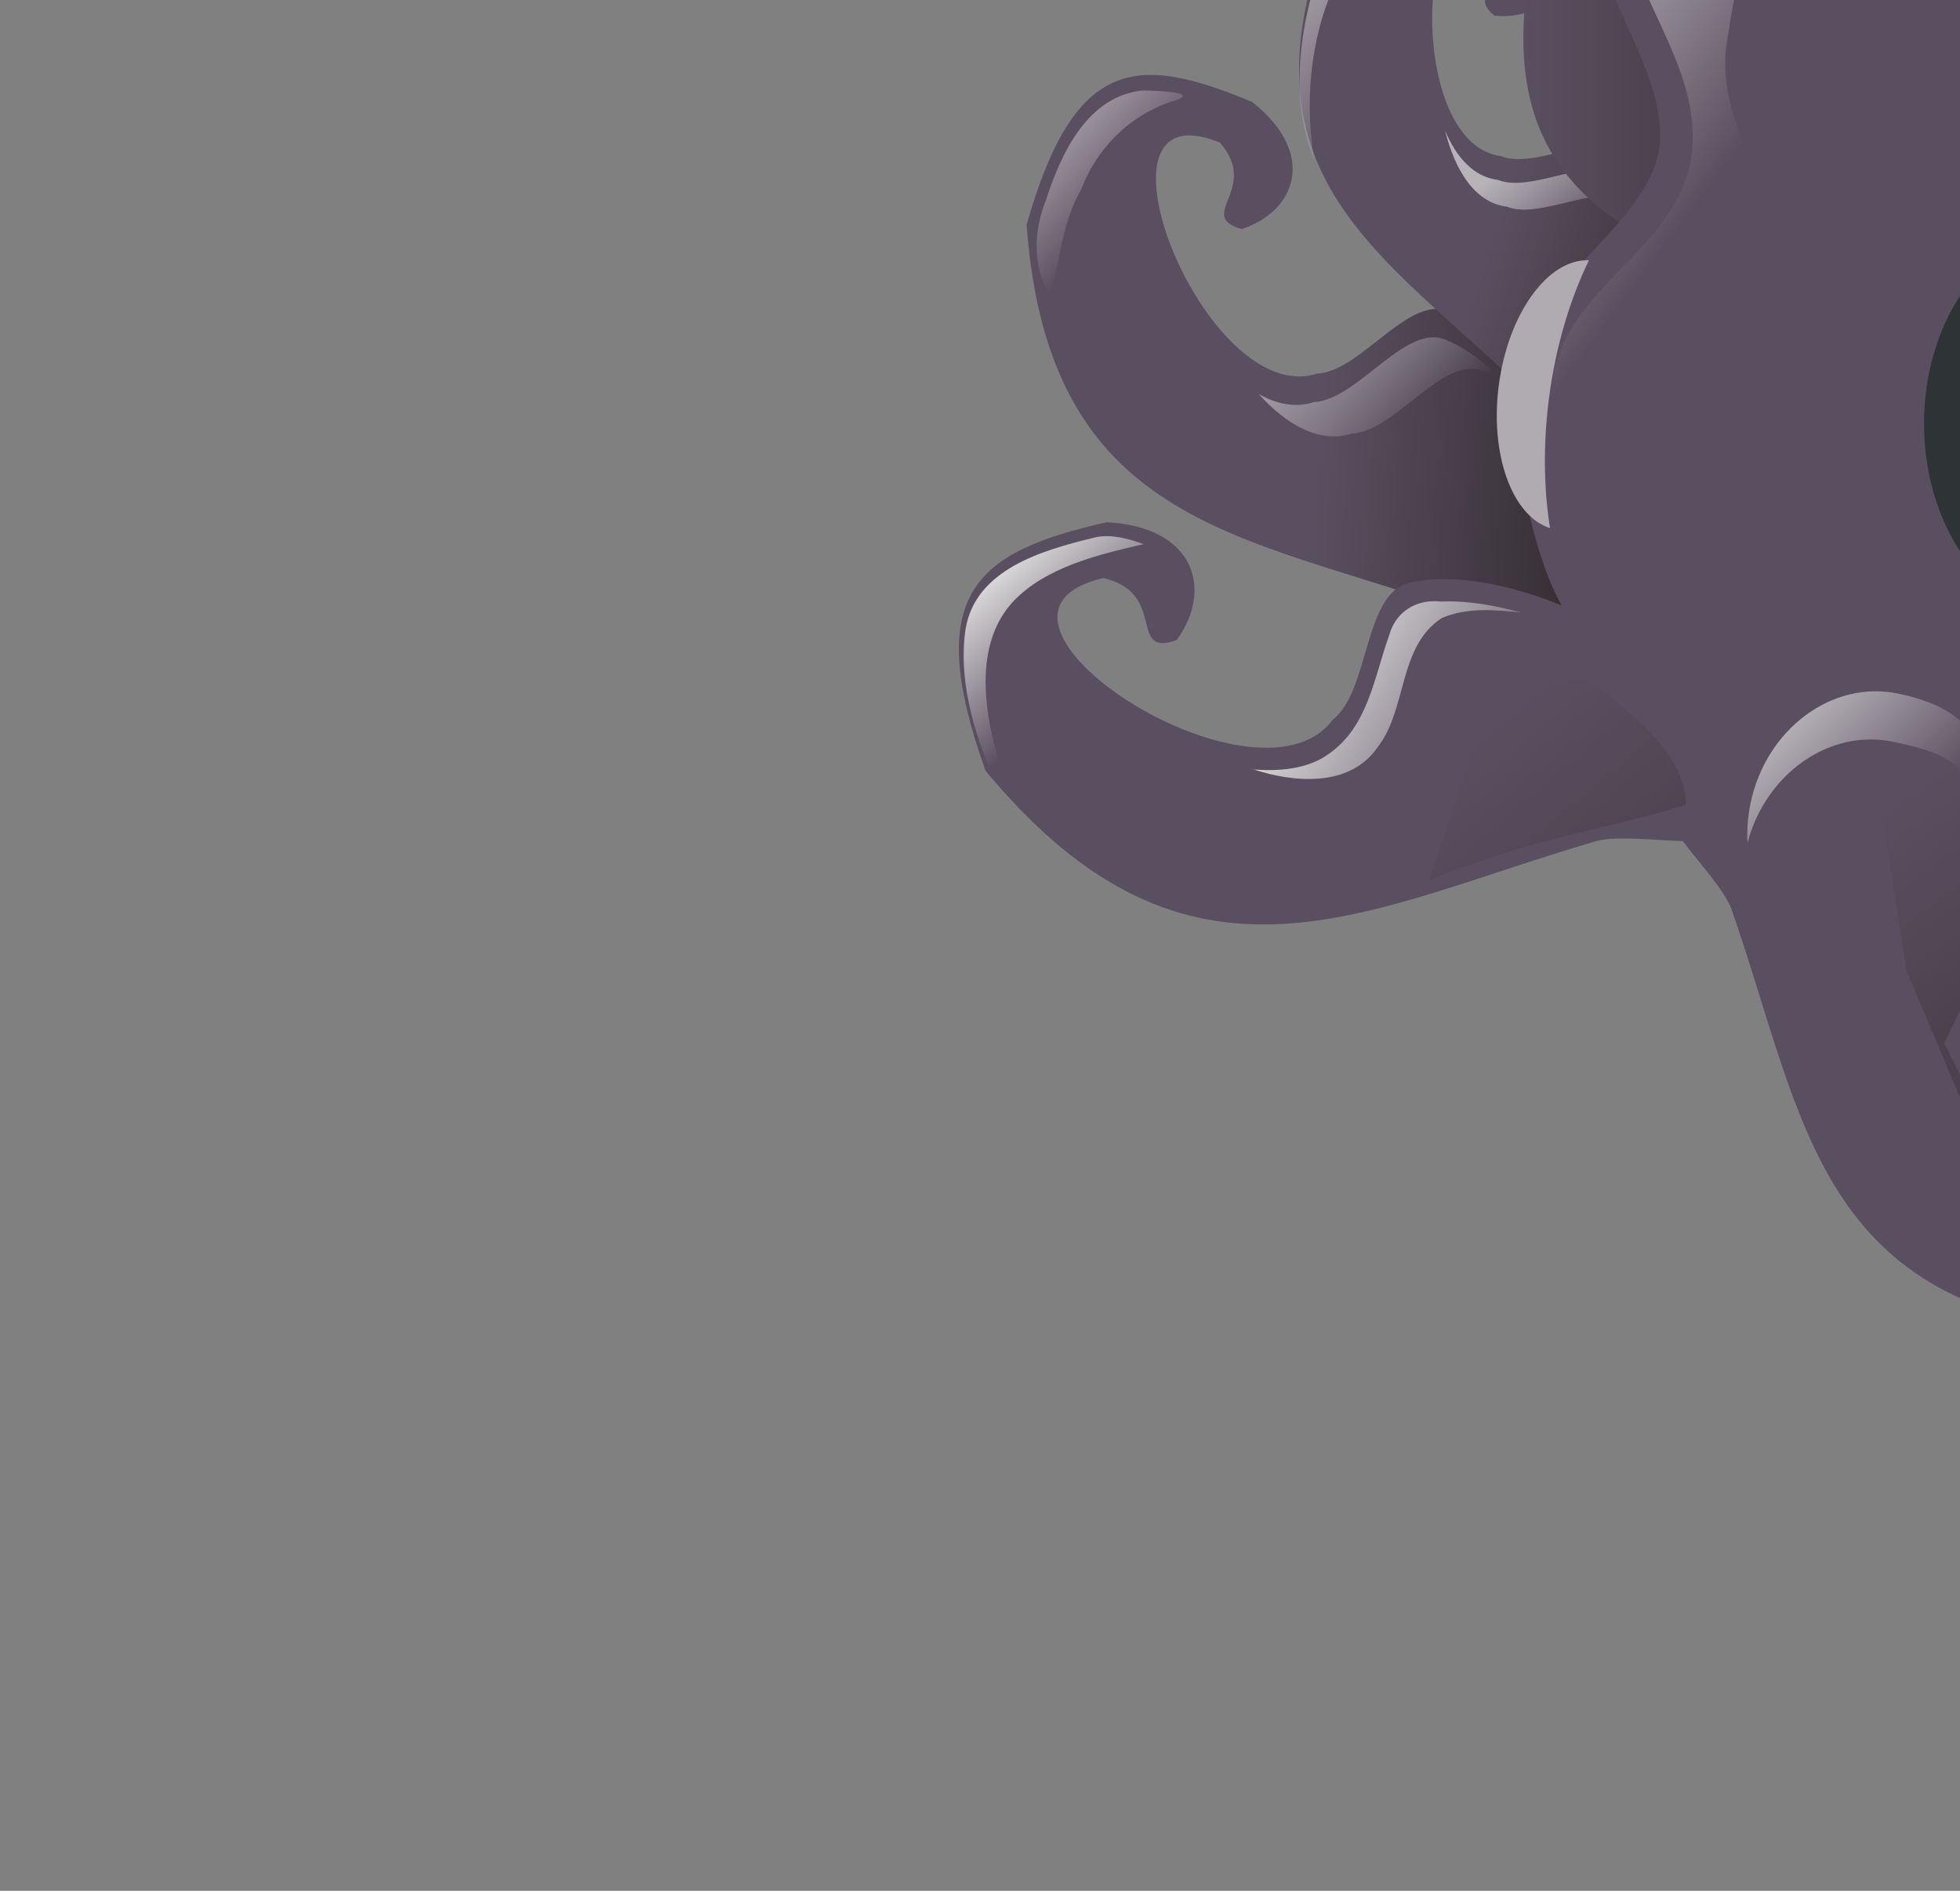 <?xml version="1.0" encoding="UTF-8" standalone="no"?>
<!-- Created with Inkscape (http://www.inkscape.org/) -->

<svg
   xmlns:dc="http://purl.org/dc/elements/1.1/"
   xmlns:cc="http://creativecommons.org/ns#"
   xmlns:rdf="http://www.w3.org/1999/02/22-rdf-syntax-ns#"
   xmlns:svg="http://www.w3.org/2000/svg"
   xmlns="http://www.w3.org/2000/svg"
   xmlns:xlink="http://www.w3.org/1999/xlink"
   xmlns:sodipodi="http://sodipodi.sourceforge.net/DTD/sodipodi-0.dtd"
   xmlns:inkscape="http://www.inkscape.org/namespaces/inkscape"
   width="439.475"
   height="423.972"
   id="svg2"
   sodipodi:version="0.32"
   inkscape:version="0.48.1 "
   version="1.0"
   sodipodi:docname="rg1024_Little_octopus.svg"
   inkscape:output_extension="org.inkscape.output.svg.inkscape">
  <rect width="100%" height="100%" fill="#808080" stroke="none"/>
  <defs
     id="defs4">
    <linearGradient
       inkscape:collect="always"
       id="linearGradient3693">
      <stop
         style="stop-color:#b7b3b8;stop-opacity:1;"
         offset="0"
         id="stop3695" />
      <stop
         style="stop-color:#b7b3b8;stop-opacity:0;"
         offset="1"
         id="stop3697" />
    </linearGradient>
    <linearGradient
       inkscape:collect="always"
       id="linearGradient3679">
      <stop
         style="stop-color:#bfbbc0;stop-opacity:1;"
         offset="0"
         id="stop3681" />
      <stop
         style="stop-color:#bfbbc0;stop-opacity:0;"
         offset="1"
         id="stop3683" />
    </linearGradient>
    <linearGradient
       inkscape:collect="always"
       id="linearGradient3657">
      <stop
         style="stop-color:#aca8ae;stop-opacity:1;"
         offset="0"
         id="stop3659" />
      <stop
         style="stop-color:#aca8ae;stop-opacity:0;"
         offset="1"
         id="stop3661" />
    </linearGradient>
    <linearGradient
       inkscape:collect="always"
       id="linearGradient3649">
      <stop
         style="stop-color:#bfbbc0;stop-opacity:1;"
         offset="0"
         id="stop3651" />
      <stop
         style="stop-color:#bfbbc0;stop-opacity:0;"
         offset="1"
         id="stop3653" />
    </linearGradient>
    <linearGradient
       inkscape:collect="always"
       id="linearGradient3609">
      <stop
         style="stop-color:#4b424e;stop-opacity:1;"
         offset="0"
         id="stop3611" />
      <stop
         style="stop-color:#4b424e;stop-opacity:0;"
         offset="1"
         id="stop3613" />
    </linearGradient>
    <linearGradient
       inkscape:collect="always"
       id="linearGradient3591">
      <stop
         style="stop-color:#eeeeec;stop-opacity:1;"
         offset="0"
         id="stop3593" />
      <stop
         style="stop-color:#eeeeec;stop-opacity:0;"
         offset="1"
         id="stop3595" />
    </linearGradient>
    <linearGradient
       inkscape:collect="always"
       id="linearGradient3549">
      <stop
         style="stop-color:#eeeeec;stop-opacity:1;"
         offset="0"
         id="stop3551" />
      <stop
         style="stop-color:#eeeeec;stop-opacity:0;"
         offset="1"
         id="stop3553" />
    </linearGradient>
    <linearGradient
       inkscape:collect="always"
       id="linearGradient3541">
      <stop
         style="stop-color:#eeeeec;stop-opacity:1;"
         offset="0"
         id="stop3543" />
      <stop
         style="stop-color:#eeeeec;stop-opacity:0;"
         offset="1"
         id="stop3545" />
    </linearGradient>
    <linearGradient
       inkscape:collect="always"
       id="linearGradient3510">
      <stop
         style="stop-color:#2e3436;stop-opacity:1;"
         offset="0"
         id="stop3512" />
      <stop
         style="stop-color:#2e3436;stop-opacity:0;"
         offset="1"
         id="stop3514" />
    </linearGradient>
    <linearGradient
       inkscape:collect="always"
       id="linearGradient3385">
      <stop
         style="stop-color:#eeeeec;stop-opacity:1;"
         offset="0"
         id="stop3387" />
      <stop
         style="stop-color:#eeeeec;stop-opacity:0;"
         offset="1"
         id="stop3389" />
    </linearGradient>
    <linearGradient
       id="linearGradient3313">
      <stop
         style="stop-color:#5a4f60;stop-opacity:1;"
         offset="0"
         id="stop3315" />
      <stop
         style="stop-color:#252120;stop-opacity:1;"
         offset="1"
         id="stop3317" />
    </linearGradient>
    <linearGradient
       inkscape:collect="always"
       id="linearGradient3264">
      <stop
         style="stop-color:#eeeeec;stop-opacity:1;"
         offset="0"
         id="stop3266" />
      <stop
         style="stop-color:#eeeeec;stop-opacity:0;"
         offset="1"
         id="stop3268" />
    </linearGradient>
    <inkscape:perspective
       sodipodi:type="inkscape:persp3d"
       inkscape:vp_x="0 : 526.18109 : 1"
       inkscape:vp_y="0 : 1000 : 0"
       inkscape:vp_z="744.09448 : 526.18109 : 1"
       inkscape:persp3d-origin="372.04724 : 350.78739 : 1"
       id="perspective10" />
    <inkscape:perspective
       id="perspective2467"
       inkscape:persp3d-origin="372.04724 : 350.78739 : 1"
       inkscape:vp_z="744.09448 : 526.18109 : 1"
       inkscape:vp_y="0 : 1000 : 0"
       inkscape:vp_x="0 : 526.18109 : 1"
       sodipodi:type="inkscape:persp3d" />
    <linearGradient
       inkscape:collect="always"
       xlink:href="#linearGradient3313"
       id="linearGradient5313"
       gradientUnits="userSpaceOnUse"
       x1="213.358"
       y1="458.787"
       x2="296.936"
       y2="463.787" />
    <linearGradient
       inkscape:collect="always"
       xlink:href="#linearGradient3649"
       id="linearGradient5315"
       gradientUnits="userSpaceOnUse"
       x1="150.035"
       y1="377.682"
       x2="174.322"
       y2="400.588" />
    <linearGradient
       inkscape:collect="always"
       xlink:href="#linearGradient3657"
       id="linearGradient5317"
       gradientUnits="userSpaceOnUse"
       gradientTransform="translate(-168.291,255.973)"
       x1="380.884"
       y1="171.91"
       x2="405.479"
       y2="199.284" />
    <linearGradient
       inkscape:collect="always"
       xlink:href="#linearGradient3313"
       id="linearGradient5319"
       gradientUnits="userSpaceOnUse"
       x1="251.094"
       y1="414.547"
       x2="317.323"
       y2="436.547" />
    <linearGradient
       inkscape:collect="always"
       xlink:href="#linearGradient3679"
       id="linearGradient5321"
       gradientUnits="userSpaceOnUse"
       gradientTransform="translate(32.121,183.293)"
       x1="176.883"
       y1="148.796"
       x2="217.188"
       y2="185.796" />
    <linearGradient
       inkscape:collect="always"
       xlink:href="#linearGradient3693"
       id="linearGradient5323"
       gradientUnits="userSpaceOnUse"
       gradientTransform="translate(3,3.5)"
       x1="254.879"
       y1="388.915"
       x2="271.341"
       y2="410.178" />
    <linearGradient
       inkscape:collect="always"
       xlink:href="#linearGradient3313"
       id="linearGradient5325"
       gradientUnits="userSpaceOnUse"
       gradientTransform="translate(10,4)"
       x1="411.532"
       y1="546.626"
       x2="341.553"
       y2="493.581" />
    <linearGradient
       inkscape:collect="always"
       xlink:href="#linearGradient3313"
       id="linearGradient5327"
       gradientUnits="userSpaceOnUse"
       gradientTransform="translate(-3.889,1.768)"
       x1="532.734"
       y1="365.714"
       x2="476.227"
       y2="420.806" />
    <linearGradient
       inkscape:collect="always"
       xlink:href="#linearGradient3313"
       id="linearGradient5329"
       gradientUnits="userSpaceOnUse"
       x1="487.884"
       y1="472.806"
       x2="439.569"
       y2="455.806" />
    <linearGradient
       inkscape:collect="always"
       xlink:href="#linearGradient3313"
       id="linearGradient5331"
       gradientUnits="userSpaceOnUse"
       x1="259.167"
       y1="386.341"
       x2="372.078"
       y2="386.341" />
    <linearGradient
       inkscape:collect="always"
       xlink:href="#linearGradient3264"
       id="linearGradient5333"
       gradientUnits="userSpaceOnUse"
       x1="401.031"
       y1="434.594"
       x2="401.373"
       y2="477.594" />
    <linearGradient
       inkscape:collect="always"
       xlink:href="#linearGradient3510"
       id="linearGradient5335"
       gradientUnits="userSpaceOnUse"
       gradientTransform="translate(2.828,-2.121)"
       x1="492.713"
       y1="409.913"
       x2="453.716"
       y2="332.839" />
    <linearGradient
       inkscape:collect="always"
       xlink:href="#linearGradient3385"
       id="linearGradient5337"
       gradientUnits="userSpaceOnUse"
       gradientTransform="translate(-0.044,2.116)"
       x1="293.655"
       y1="249.86"
       x2="369.124"
       y2="306.428" />
    <linearGradient
       inkscape:collect="always"
       xlink:href="#linearGradient3541"
       id="linearGradient5339"
       gradientUnits="userSpaceOnUse"
       x1="133.67"
       y1="485.935"
       x2="158"
       y2="513.935" />
    <linearGradient
       inkscape:collect="always"
       xlink:href="#linearGradient3549"
       id="linearGradient5341"
       gradientUnits="userSpaceOnUse"
       x1="205.415"
       y1="498.138"
       x2="258.625"
       y2="532.072" />
    <linearGradient
       inkscape:collect="always"
       xlink:href="#linearGradient3591"
       id="linearGradient5343"
       gradientUnits="userSpaceOnUse"
       gradientTransform="matrix(0.979,0.205,-0.205,0.979,118.17,-56.072)"
       x1="321.024"
       y1="510.675"
       x2="351.196"
       y2="530.489" />
    <linearGradient
       inkscape:collect="always"
       xlink:href="#linearGradient3609"
       id="linearGradient5345"
       gradientUnits="userSpaceOnUse"
       x1="378.302"
       y1="572.237"
       x2="348.604"
       y2="531.932" />
    <linearGradient
       inkscape:collect="always"
       xlink:href="#linearGradient3609"
       id="linearGradient5347"
       gradientUnits="userSpaceOnUse"
       gradientTransform="translate(-86.879,-6.818)"
       x1="376.888"
       y1="564.458"
       x2="342.24"
       y2="523.093" />
  </defs>
  <sodipodi:namedview
     id="base"
     pagecolor="#ffffff"
     bordercolor="#666666"
     borderopacity="1.0"
     inkscape:pageopacity="0.0"
     inkscape:pageshadow="2"
     inkscape:zoom="1"
     inkscape:cx="280.82145"
     inkscape:cy="300.94385"
     inkscape:document-units="px"
     inkscape:current-layer="layer1"
     showgrid="false"
     inkscape:window-width="1272"
     inkscape:window-height="944"
     inkscape:window-x="0"
     inkscape:window-y="0"
     inkscape:window-maximized="0" />
  <g
     inkscape:label="Capa 1"
     inkscape:groupmode="layer"
     id="layer1"
     transform="translate(-132.594,-232.403)">
    <g
       id="g5285"
       transform="translate(215,-125)"
       inkscape:export-filename="D:\studyworkspace\Asia\res\drawable-hdpi\xstatus_kthulhu_32.png"
       inkscape:export-xdpi="10.189363"
       inkscape:export-ydpi="10.189363">
      <path
         style="fill:url(#linearGradient5313);fill-opacity:1;fill-rule:evenodd;stroke:none"
         d="m 242.432,427.186 c -9.081,-3.711 -19.752,13.57 -29.552,13.996 -25.173,8.095 -54.043,-65.037 -21.772,-51.815 9.152,10.412 -5.583,16.408 4.918,19.409 12.337,-4.132 16.853,-16.994 2.369,-28.485 -25.956,-10.907 -39.914,-10.149 -50.614,27.522 4.908,66.877 47.599,69.227 95.324,85.91 8.953,3.717 21.842,20.676 29.035,14.179 19.148,-17.295 -5.823,-70.956 -29.709,-80.716 z"
         id="path2477"
         sodipodi:nodetypes="cccccccss"
         inkscape:connector-curvature="0" />
      <path
         id="path3617"
         d="m 173.99,377.682 c -12.46,1.1 -18.513,14.12 -21.857,24.57 -2.728,6.667 -3.145,14.94 0.857,21.242 2.391,-7.84 2.725,-16.295 7.031,-23.594 3.455,-9.226 10.867,-16.596 20.202,-19.709 7.718,-2.197 -4.114,-2.462 -6.234,-2.509 z"
         style="fill:url(#linearGradient5315);fill-opacity:1;fill-rule:evenodd;stroke:none"
         inkscape:connector-curvature="0" />
      <path
         id="path3626"
         d="m 239.115,433.035 c -8.48,-0.097 -18.056,14.145 -26.938,14.531 -4.09,1.315 -8.305,0.474 -12.312,-1.781 6.247,6.922 13.657,11.135 20.781,8.844 9.8,-0.426 20.482,-17.711 29.562,-14 1.555,0.635 3.105,1.452 4.656,2.438 -4.229,-4.341 -8.711,-7.683 -13.156,-9.5 -0.851,-0.348 -1.716,-0.521 -2.594,-0.531 z"
         style="fill:url(#linearGradient5317);fill-opacity:1;fill-rule:evenodd;stroke:none"
         inkscape:connector-curvature="0" />
      <path
         sodipodi:nodetypes="cccccccss"
         id="path2479"
         d="m 282.441,392.076 c -5.791,-6.185 -20.394,3.535 -28.241,0.338 -22.677,-2.716 -18.987,-70.526 1.581,-48.518 3.432,11.471 -10.294,10.868 -3.134,17.008 11.173,1.202 19.352,-7.267 12.124,-21.506 -16.445,-17.914 -27.674,-22.349 -49.647,3.366 -20.246,54.264 12.418,71.493 43.869,101.786 5.688,6.144 9.694,24.101 17.683,21.592 21.263,-6.676 20.998,-57.796 5.765,-74.065 z"
         style="fill:url(#linearGradient5319);fill-opacity:1;fill-rule:evenodd;stroke:none"
         inkscape:connector-curvature="0" />
      <path
         sodipodi:nodetypes="ccccccc"
         id="path3665"
         d="m 240.656,327.062 c -11.212,1.684 -19.825,10.741 -25.969,19.531 -5.329,14.819 -8.506,32.014 -2.312,47.031 -4.637,-25.044 4.825,-60.516 35.5,-60.094 7.977,2.083 14.521,9.446 19.312,14.375 -2.462,-9.531 -11.526,-16.189 -20.094,-20.031 -2.065,-0.657 -4.269,-1.03 -6.438,-0.812 z"
         style="fill:url(#linearGradient5321);fill-opacity:1;fill-rule:evenodd;stroke:none"
         inkscape:connector-curvature="0" />
      <path
         id="path3674"
         d="m 241.616,386.709 c 2.213,8.905 6.716,16.177 13.844,17.031 7.846,3.197 22.459,-6.529 28.25,-0.344 2.46,2.627 4.536,6.171 6.188,10.281 -1.841,-6.661 -4.6,-12.45 -8.188,-16.281 -5.791,-6.185 -20.404,3.541 -28.25,0.344 -5.429,-0.65 -9.307,-5.045 -11.844,-11.031 z"
         style="fill:url(#linearGradient5323);fill-opacity:1;fill-rule:evenodd;stroke:none"
         inkscape:connector-curvature="0" />
      <path
         style="fill:url(#linearGradient5325);fill-opacity:1;fill-rule:evenodd;stroke:none"
         d="m 444.808,516.745 c 9.52,4.552 3.467,25.544 10.212,33.66 11.747,25.905 90.876,-3.958 57.016,-20.109 -14.91,0.236 -9.036,16.307 -19.017,10.112 -5.626,-12.815 1.357,-25.71 20.98,-22.478 27.451,12.794 36.936,24.461 14.66,60.215 -56.825,44.432 -89.556,12.121 -137.345,-13.841 -9.433,-4.445 -32.26,-2.454 -32.283,-12.882 -0.063,-27.756 60.736,-46.651 85.777,-34.678 z"
         id="path3277"
         sodipodi:nodetypes="cccccccss"
         inkscape:connector-curvature="0" />
      <path
         style="fill:url(#linearGradient5327);fill-opacity:1;fill-rule:evenodd;stroke:none"
         d="m 442.386,369.72 c 9.97,-3.458 20.428,15.723 30.931,16.75 26.569,10.157 61.826,-66.721 26.395,-54.392 -10.435,10.653 5.044,17.948 -6.409,20.563 -13.012,-5.154 -17.115,-19.233 -0.891,-30.735 28.514,-10.208 41.212,-3.084 47.268,31.251 6.596,51.55 -49.647,72.846 -101.88,87.995 -9.832,3.473 -24.661,20.941 -32.011,13.544 -19.564,-19.69 10.374,-75.879 36.597,-84.975 z"
         id="path3298"
         sodipodi:nodetypes="cccccccss"
         inkscape:connector-curvature="0" />
      <path
         sodipodi:nodetypes="cccccccss"
         id="path3296"
         d="m 469.276,426.953 c 9.97,-3.458 20.428,15.723 30.931,16.75 26.569,10.157 61.826,-66.721 26.395,-54.392 -10.435,10.653 5.044,17.948 -6.409,20.563 -13.012,-5.154 -17.115,-19.233 -0.891,-30.735 28.514,-10.208 43.462,-8.584 52.768,32.501 -9.154,71.55 -55.147,71.596 -107.38,86.745 -9.832,3.473 -24.661,20.941 -32.011,13.544 -19.564,-19.69 10.374,-75.879 36.597,-84.975 z"
         style="fill:url(#linearGradient5329);fill-opacity:1;fill-rule:evenodd;stroke:none"
         inkscape:connector-curvature="0" />
      <path
         style="fill:url(#linearGradient5331);fill-opacity:1;fill-rule:evenodd;stroke:none"
         d="m 348.512,376.136 c -8.057,-3.959 -22.062,9.458 -31.687,8.885 -26.189,4.373 -38.948,-59.422 -10.322,-45.324 6.722,9.561 -8.871,13.17 0.716,16.671 12.869,-2.28 19.959,-12.591 8.276,-23.558 -22.968,-11.566 -36.707,-12.256 -55.014,18.181 -9.244,56.301 31.8,62.309 74.737,80.761 7.931,3.952 16.917,19.333 25.278,14.59 22.256,-12.625 9.209,-59.793 -11.985,-70.206 z"
         id="path2481"
         sodipodi:nodetypes="cccccccss"
         inkscape:connector-curvature="0" />
      <path
         sodipodi:nodetypes="cssssssscscccccccssssc"
         id="path2483"
         d="m 388.438,232.406 c -3.32,0.027 -6.507,0.239 -9.438,0.656 -26.365,3.752 -61.264,20.159 -79.438,39.625 -13.734,14.71 -24.527,41.85 -25.75,61.938 -1.069,17.548 18.571,39.085 15.75,56.438 -2.592,15.946 -26.316,28.933 -30.156,44.625 -3.797,15.518 -0.122,38.189 6.094,52.906 4.087,9.677 13.521,21.098 22.125,27.125 4.744,3.323 10.156,6.743 15.938,10.062 -4.82,0.892 -8.975,2.87 -12,6.219 -6.498,7.194 10.47,20.078 14.188,29.031 16.683,47.726 19.03,90.436 85.906,95.344 37.671,-10.7 38.438,-24.669 27.531,-50.625 -11.491,-14.484 -24.368,-9.962 -28.5,2.375 3.002,10.5 8.994,-4.246 19.406,4.906 13.222,32.271 -59.908,3.391 -51.812,-21.781 14.63,-37.958 36.862,-67.04 78.781,-75.906 7.648,-12.757 6.408,-56.412 5.406,-62.156 -1.002,-5.744 30.487,-26.279 38.438,-41.188 11.52,-21.603 23.632,-55.53 18.5,-79.469 -7.12,-33.21 -39.665,-72.285 -68.625,-90.031 -10.938,-6.703 -27.958,-10.211 -42.344,-10.094 z"
         style="fill:#5a4f60;fill-opacity:1;fill-rule:evenodd;stroke:none"
         inkscape:connector-curvature="0" />
      <path
         d="m 420.021,466.878 c 0,16.402 -10.764,29.698 -24.042,29.698 -13.278,0 -24.042,-13.296 -24.042,-29.698 0,-16.402 10.764,-29.698 24.042,-29.698 13.278,0 24.042,13.296 24.042,29.698 z"
         sodipodi:ry="29.698484"
         sodipodi:rx="24.04163"
         sodipodi:cy="466.87778"
         sodipodi:cx="395.9798"
         id="path2485"
         style="opacity:0.581;fill:#eeeeec;fill-opacity:1;fill-rule:nonzero;stroke:none"
         sodipodi:type="arc" />
      <path
         transform="matrix(0.353,0,0,1,257.636,0)"
         sodipodi:type="arc"
         style="fill:#5c3566;fill-opacity:1;fill-rule:nonzero;stroke:none"
         id="path2487"
         sodipodi:cx="395.9798"
         sodipodi:cy="466.87778"
         sodipodi:rx="24.04163"
         sodipodi:ry="29.698484"
         d="m 420.021,466.878 c 0,16.402 -10.764,29.698 -24.042,29.698 -13.278,0 -24.042,-13.296 -24.042,-29.698 0,-16.402 10.764,-29.698 24.042,-29.698 13.278,0 24.042,13.296 24.042,29.698 z" />
      <path
         sodipodi:nodetypes="cscscc"
         id="path2489"
         d="m 394.228,441.531 c -11.139,0 -10.197,-6.815 -20.197,24.945 -0.119,0.377 0.011,0.79 0.026,1.18 3.231,-1.524 22.181,-12.567 25.513,-10.696 l 14.802,8.309 c -0.509,-13.202 -9.332,-23.738 -20.145,-23.738 z"
         style="opacity:0.581;fill:url(#linearGradient5333);fill-opacity:1;fill-rule:nonzero;stroke:none"
         inkscape:connector-curvature="0" />
      <path
         id="path3272"
         d="m 273.866,415.758 c -9.161,-0.358 -18.099,11.888 -20.209,28.019 -2.044,15.622 3.036,29.366 11.483,32.044 -1.413,-8.947 -1.566,-18.908 -0.21,-29.276 1.498,-11.453 4.67,-21.948 8.936,-30.787 z"
         style="fill:#b0abb1;fill-opacity:1;fill-rule:nonzero;stroke:none"
         inkscape:connector-curvature="0" />
      <path
         sodipodi:nodetypes="cccccccss"
         id="path2473"
         d="m 233.571,488.076 c -10.271,2.421 -8.825,24.221 -17.143,30.714 C 199.436,541.602 128.478,495.578 165,487.005 c 14.518,3.404 5.357,17.857 16.429,13.929 8.225,-11.323 4.147,-25.409 -15.714,-26.429 -29.545,6.657 -41.297,16.038 -27.143,55.714 46.064,55.51 84.923,30.907 137.143,15.714 10.163,-2.335 32.043,4.469 34.286,-5.714 5.97,-27.107 -49.413,-58.511 -76.429,-52.143 z"
         style="fill:#5a4f60;fill-opacity:1;fill-rule:evenodd;stroke:none"
         inkscape:connector-curvature="0" />
      <path
         id="path3300"
         d="m 450.36,322.722 c 0.953,6.986 1.469,14.193 1.469,21.531 0,23.169 -4.949,44.842 -13.562,63.344 4.494,7.767 7.775,17.059 9.406,27.281 21.624,-8.198 37.156,-30.458 37.156,-56.625 0,-25.071 -14.255,-46.564 -34.469,-55.531 z"
         style="fill:url(#linearGradient5335);fill-opacity:1;fill-rule:nonzero;stroke:none"
         inkscape:connector-curvature="0" />
      <path
         id="path3308"
         d="m 382.5,408.375 c -18.492,0 -33.5,19.712 -33.5,44 0,15.446 6.075,29.023 15.25,36.875 -2.076,-5.724 -3.25,-12.116 -3.25,-18.875 0,-24.288 15.008,-44 33.5,-44 6.737,0 12.995,2.625 18.25,7.125 -5.38,-14.86 -16.896,-25.125 -30.25,-25.125 z"
         style="fill:#2e3436;fill-opacity:1;fill-rule:nonzero;stroke:none"
         inkscape:connector-curvature="0" />
      <path
         style="fill:url(#linearGradient5337);fill-opacity:1;fill-rule:evenodd;stroke:none"
         d="m 388.855,239.139 c -29.714,2.155 -58.215,15.833 -80.438,35.25 -16.618,17.051 -26.554,41.219 -26.969,65.062 2.805,19.038 19.481,35.369 14.906,55.594 -4.771,19.241 -28.325,27.744 -30.638,47.966 -2.25,24.904 5.095,52.534 26.044,67.909 -4.856,-19.267 -6.118,-42.717 8.656,-58.062 7.472,-9.048 19.748,-17.264 19.906,-30.125 -1.592,-19.959 -19.626,-36.863 -15.188,-57.812 4.304,-31.938 21.639,-63.001 50.221,-78.94 25.002,-15.397 54.747,-26.534 84.582,-22.577 3.557,0.315 8.632,1.756 11.166,2.048 -14.689,-14.853 -34.331,-26.138 -55.781,-26.188 -2.153,-0.152 -4.311,-0.2 -6.469,-0.125 z"
         id="path3393"
         inkscape:connector-curvature="0" />
      <path
         id="path3526"
         d="m 165.406,477.625 c -0.973,0.028 -1.955,0.161 -2.906,0.438 -11.223,2.741 -26.072,7.012 -28.375,20.219 -1.698,11.12 1.605,22.601 5.844,32.688 4.082,5.608 3.823,3.405 1.844,-1.938 -3.75,-12.371 -6.301,-28.811 4.594,-38.344 7.516,-6.718 18.99,-9.27 27.625,-11.281 -2.749,-0.976 -5.706,-1.864 -8.625,-1.781 z m 10.219,19.562 c -0.045,0.017 -0.094,0.055 -0.125,0.094 -0.5,2.404 2.176,4.603 3.438,2.688 -0.538,-0.961 -2.64,-3.036 -3.312,-2.781 z m 20.812,30.625 c -0.052,0.011 -0.03,0.043 0.219,0.062 -0.04,-0.065 -0.167,-0.074 -0.219,-0.062 z m 0.25,0.125 c 0.426,0.139 0.873,0.276 1.312,0.406 l 0,-0.312 c -0.443,-0.022 -0.882,-0.06 -1.312,-0.094 z"
         style="fill:url(#linearGradient5339);fill-opacity:1;fill-rule:evenodd;stroke:none"
         inkscape:connector-curvature="0" />
      <path
         id="path3533"
         d="m 238.625,492.219 c -4.535,0.213 -8.285,3.009 -9.531,7.594 -3.38,9.349 -4.716,20.434 -13.469,26.562 -4.792,3.57 -11.447,3.99 -16.938,3.562 9.064,2.96 21.486,4.04 27.719,-4.875 6.763,-8.561 4.625,-22.65 14.438,-29.062 5.515,-2.418 11.906,-1.886 17.781,-1.25 -5.846,-1.624 -11.909,-2.705 -18,-2.469 -0.674,-0.078 -1.352,-0.093 -2,-0.062 z m -40.188,37.594 c -0.052,0.011 -0.03,0.043 0.219,0.062 -0.04,-0.065 -0.167,-0.074 -0.219,-0.062 z"
         style="fill:url(#linearGradient5341);fill-opacity:1;fill-rule:evenodd;stroke:none"
         inkscape:connector-curvature="0" />
      <path
         sodipodi:nodetypes="cscscsc"
         id="path3582"
         d="m 343.241,512.931 c -14.792,-3.103 -29.636,7.889 -33.127,24.53 -0.63,3.002 -0.842,5.979 -0.689,8.868 4.192,-15.549 18.444,-25.576 32.656,-22.595 12.128,2.544 18.142,4.968 18.831,18.104 0.173,-0.64 0.336,-1.292 0.474,-1.95 3.491,-16.641 -3.354,-23.853 -18.146,-26.956 z"
         style="opacity:0.623;fill:url(#linearGradient5343);fill-opacity:1;fill-rule:nonzero;stroke:none"
         inkscape:connector-curvature="0" />
      <path
         id="path3599"
         d="m 382.545,544.66 -24.042,-15.556 -21.213,-4.243 7.778,50.205 13.435,31.82 3.536,1.414 -8.485,-16.971 6.364,-13.435 22.627,-33.234 z"
         style="fill:url(#linearGradient5345);fill-opacity:1;fill-rule:evenodd;stroke:none"
         inkscape:connector-curvature="0" />
      <path
         id="path3717"
         d="m 445.689,520.269 c 1.842,8.615 -0.162,18.441 5.406,25.844 -2.534,-8.42 0.578,-18.865 -5.438,-25.938 l 0.031,0.094 z m 5.406,25.844 c 0.025,0.16 0.06,8.1e-4 0,0 z m 52.875,-18.344 c -5.147,0.146 -8.533,5.804 -9.469,10.062 -0.215,2.611 3.965,4.405 4.5,1.125 1.513,-4.379 5.543,-8.246 9.531,-9.312 -1.38,-0.775 -2.816,-2.355 -4.562,-1.875 z m 32.094,8.406 c 2.616,14.091 -5.469,27.362 -12.562,38.875 -18.219,14.666 -41.798,25.839 -65.719,21.625 21.632,6.671 44.779,-0.623 62.562,-13.438 9.457,-4.877 13.383,-15.491 17.219,-24.812 2.706,-6.949 3.409,-16.737 -1.5,-22.25 z m -167.812,21.875 c 4.239,1.319 10.694,2.168 13.562,2.562 -4.246,-1.289 -10.168,-2.051 -13.562,-2.562 z"
         style="fill:#2e3436;fill-opacity:1;fill-rule:evenodd;stroke:none"
         inkscape:connector-curvature="0" />
      <path
         id="path5266"
         d="m 525.344,387.031 c -7.016,-0.713 -9.271,8.128 -6.25,13.281 1.436,2.67 0.061,6.031 -1.906,7.406 1.638,2.095 6.054,0.462 4.062,-2.344 -3.515,-6.675 -0.63,-17.274 7.594,-18.062 -1.117,-0.343 -2.338,-0.419 -3.5,-0.281 z m 37.469,6.281 c 2.516,7.631 5.718,15.665 2.969,23.75 -3.566,22.62 -14.989,45.26 -35.469,56.781 -22.905,13.634 -50.248,15.862 -74.969,24.812 -7.006,4.327 -14.528,10.638 -21.281,13.594 6.803,1.696 12.269,-4.83 17.577,-7.908 11.105,-9.6 26.587,-10.127 40.079,-14.405 23.317,-5.847 49.319,-13.503 63.156,-34.938 8.397,-12.831 12.761,-28.085 13.931,-43.224 -1.576,-6.634 -3.405,-13.185 -6.275,-19.244 l 0.281,0.781 z"
         style="fill:#2e3436;fill-opacity:1;fill-rule:evenodd;stroke:none"
         inkscape:connector-curvature="0" />
      <path
         sodipodi:nodetypes="czccc"
         style="fill:url(#linearGradient5347);fill-opacity:1;fill-rule:evenodd;stroke:none"
         d="m 295.666,537.841 c -0.212,-10.844 -10.931,-19.389 -19.092,-25.809 -7.94,-6.248 -26.163,6.01 -26.163,6.01 l -12.374,36.77 c 24.281,-9.987 38.787,-11.093 57.629,-16.971 z"
         id="path5279"
         inkscape:connector-curvature="0" />
    </g>
    <rect
       style="opacity:0.623;fill:#2e3436;fill-opacity:1;fill-rule:nonzero;stroke:none;stroke-width:3;stroke-linecap:round;stroke-linejoin:bevel;stroke-miterlimit:4;stroke-dasharray:none;stroke-dashoffset:0;stroke-opacity:1"
       id="rect5283"
       width="176"
       height="0"
       x="42"
       y="136.362"
       ry="0" />
  </g>
</svg>
